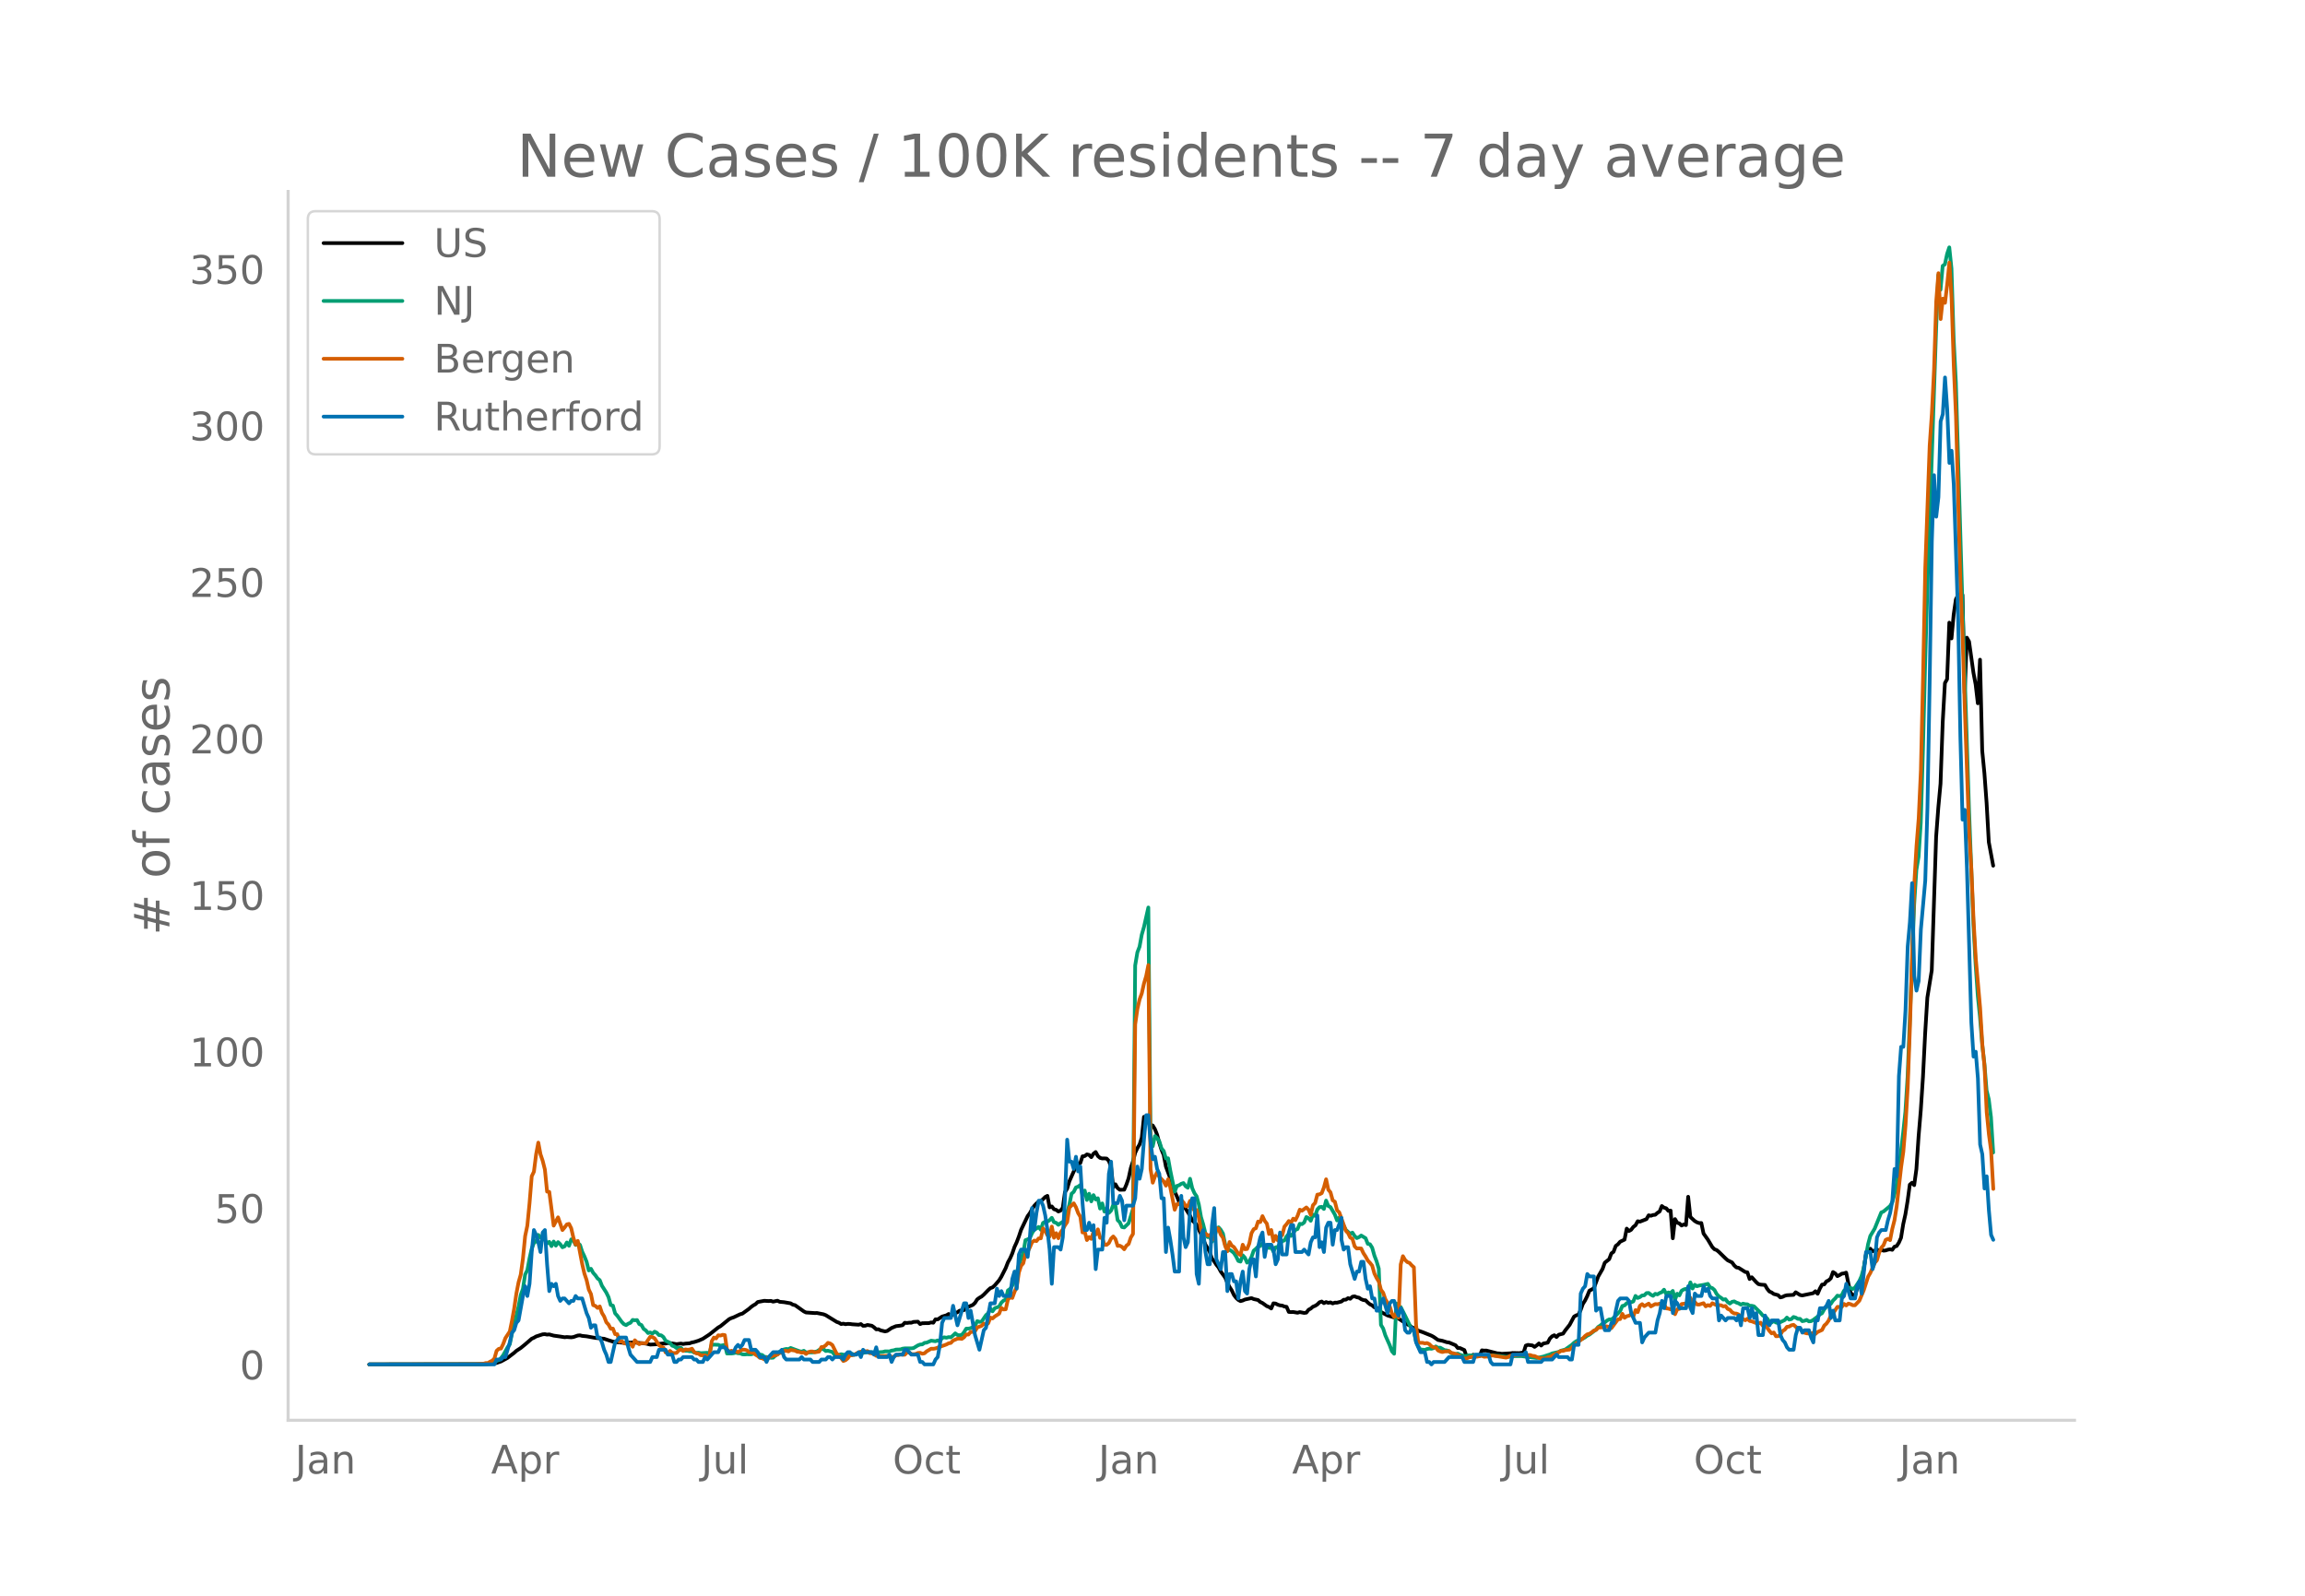 <svg height="864" viewBox="0 0 936 648" width="1248" xmlns="http://www.w3.org/2000/svg" xmlns:xlink="http://www.w3.org/1999/xlink"><defs><style>*{stroke-linecap:butt;stroke-linejoin:round}</style></defs><g id="figure_1"><path d="M0 648h936V0H0z" style="fill:#fff" id="patch_1"/><g id="axes_1"><path d="M117 576.72h725.4V77.76H117z" style="fill:none" id="patch_2"/><path clip-path="url(#pe00185043f)" d="m149.973 554.04 45.449-.08 4.455-.19 1.783-.323 1.782-.604 1.782-.96.891-.5 2.674-2.04.891-.804 1.782-1.163 1.783-1.458 1.782-1.533.891-.777.891-.392.891-.523 2.674-.868.891-.064.891.187.891-.085 1.783.487 2.673.378 1.783.284.89-.09 1.783.131.891-.12 1.782-.621.892-.078.89.232 1.783.174 3.565.648 3.564.338 1.783.605 1.782.562 1.782.264 3.565.3.891-.232.891.073.891-.106 5.347.49 1.783.417 2.673-.137 1.782-.26.891-.069.892.05.89-.23 1.783.16 1.782.314 1.783-.246.89.178.892-.156 1.782-.134.891-.337.892-.155 1.782-.564 1.782-.771 2.674-1.763 3.564-2.833.891-.5 3.565-2.894.891-.426.891-.291 2.674-1.272.891-.24 2.674-1.927.89-.788.892-.637.891-.492.891-.874 2.674-.492 1.782.11.891-.076.891.314 1.783-.383.89.445 1.783.16 2.673.467.892.55.89.19 3.565 2.53.892.44 3.564.243.891-.03 2.674.532.89.351 4.457 2.74.89.316.892.542.891-.16.891.225.891-.128.892.023.89.137 2.674.179.891-.27.892.713.89-.043.892-.307 1.782.32.891.627.891.836.892-.05.89.462 1.783.425.891-.185 1.783-1.217 1.782-.73 1.782-.223.891-.166.891-1 .892.101.89-.126.892.006.891-.315 1.782-.1.892.972.89-.349 2.674-.04.891-.28.892.123.89-1.386.892.046 1.782-1.157 1.782-.512.892-.538.89.797.892-.638 1.782-.875.891-.636 1.783-.233.89-.964 2.674-1.127.891-.82.892-1.428.89-.655.892-.509.891-.763 1.782-1.836.892-.806.89-.311.892-.801 1.782-2.07.891-1.448 1.783-3.52.89-2.31.892-1.616.891-2.016.891-2.618.891-1.926.892-2.34.89-2.692 2.674-5.587.891-1.21.891-1.627.892-1.32.89-.96.892-.715.891-.31.891-.722.891-.898.892-.46.89 4.676.892-.386.891 1.135.891.259.891.662.891-.353.892-1.139.89-6.347.892-1.413.891-3.004 2.674-5.983.89-1.026.892-.414.891-2.719.891-.1.891-.681.891.201.892.916.89-1.389.892-.69.891 1.622.891.754.891.238.892-.035.89.084.892.944.891 2.445.891 8.313.891-1.27.892 1.539.89.692 1.783-.032.891-2.075.891-2.563.891-4.135.892-2.75.89-3.474.892-1.88.891-1.495.891-2.728.891-8.494.892 2.196.89-.36.892 1.411.891.279.891 1.474.891 2.257.891 3.37.892 2.752.89 2.113.892 4.713 1.782 4.806 1.783 5.384.89 1.896.892 2.236.891-.854.891 2.008.891 1.644 1.783 2.836.89 1.888 1.783 1.693 1.782 3.926 1.783 4.185 1.782 3.063.891 2.704.891 1.043.891 1.395.892 1.106.89 1.653 1.783 2.423.891 2.086.891 1.762.892 1.373.89 1.872.892 1.196.891.826.891.476.891-.232.891-.408 2.674-.577.891.39 1.782.39.892.79.89.419 1.783 1.284.891.337.891.6.892-2.092.89.096.892.466.891.27.891.085.891.39.891.114.892 2.066.89.076.892-.04 1.782.301.891-.27 1.783.346.89-.122.892-1.16.891-.479.891-.767.891-.348.892-.57.89-.887.892-.304.891.662.891-.446.891.327.892-.19.89.425.892-.324.891.015 1.782-.466.891-.719.892-.034.89-.617.892.257.891-.849.891-.147.891.374.892.179.89.602.892.364.891.092.891.902.891.733.891.413.892.806.89.188.892.432.891 1.268 2.674 1.41 2.673.826.891-.144 4.456 2.934.891.404.891.74.891.383 1.783 1.023 1.782.615 1.782.718 1.783.712.89.488 1.783 1.256 1.782.34 1.783.576.89.104 2.674 1.131.892 1.114.89.014 1.783.82.891 2.546 1.782.132.892-.771.89.464.892-.211.891.203.891-2.258.891.12.892-.035 4.455 1.141.891.039.892.15 3.564-.206.891-.126 2.674.06 1.782-.273.891-2.78.891-.303 1.783.219.89.606.892-.628.891-.788.891.87.892-.824 1.782-.353.891-1.704.891-.88.891-.433.891.731.892-.934 1.782-.452.891-1.317 1.782-2.26 1.783-3.338.89-.506.892-.265.891-1.876.891-2.473.891-1.393.892-1.814.89-2.191 1.783-.95 1.782-4.79 1.783-3.101.89-2.527 1.783-1.416.891-2.352.891-.652.892-2.392.89-.65.892-1.053 1.782-.854.891-4.47.892.984.89-.5.892-1.164.891-.676.891-1.636.891.18 2.674-1.045.891-1.55.891.205.891-.325.891-.087.892-.789.89-.556.892-2.216.891.667.891.246.891 1.062.892-.125.89 11.254.892-7.794.891 1.483.891.283.891.84.891-.436.892.268.89-11.511.892 8.212 1.782 1.642.891.519.892.318.89-.022.892 4.254 1.782 2.512 1.782 2.985.892.918.89.316.892.74 2.673 2.615.892.788 1.782.872.891 1.222.891.815.891.142 2.674 1.69.89.155.892 2.711.891-.717 1.783 1.982.89.795.892.21 1.782.14.891 1.543.891 1.103.892.388.89.623 1.783.485.891.912.891-.207.892-.439.89-.234 2.674-.155.891-1.051 1.783 1.116.89.171 4.457-.924.89-.786.892 1.023.891-2.08.891-1.63.891-.084.892-1.226.89-.415.892-.846.891-2.527.891.537.891 1.125.891-.43.892-.568.89-.126.892-.307.891 4.394.891 3.769.891.906.892.41.89-3.175.892-.915.891-1.074 1.782-11.594.891-1.852.892-.587.89 1.043.892-.26.891-.538.891.841.891-.654.892.377.89-.1.892-.3.891-.158.891.208.891-1.262.891-.272.892-1.354.89-1.999.892-5.533.891-4.017.891-5.445.891-6.577.892-.772.89.967.892-6.485.891-13.313.891-10.58.891-13.575.891-17.694.892-14.53 1.782-11.044 1.782-54.248.891-11.895.892-9.635.89-25.094.892-15.777.891-1.588.891-22.96.891 6.416.891-9.749.892-6.096.89-1.834.892 1.273.891-1.243.891 39.938.891-22.598.892 1.567 1.782 12.675.891 4.75.891 7.652.891-17.71.891 36.928.892 9.173.89 12.088.892 15.885 1.782 9.588h0" style="fill:none;stroke:#000;stroke-linecap:round;stroke-width:1.5" id="line2d_1"/><path clip-path="url(#pe00185043f)" d="m149.973 554.04 46.34-.094 2.673-.243.891-.18.892-.309.89-.617.892-.286.891-.849.891-1.134 1.782-3.253.892-1.16.89-4.429 2.674-10.897.891-4.743.892-2.512.89-5.79.892-1.76.891-4.816.891-3.945.891-2.288.891-.684.892-2.588.89 1.1.892-.522 1.782 2.883.891-.65.892 1.74.89-1.87.892 1.667.891-1.425.891.84.891 1.247.892-.372.89-1.576.892 1.347.891-2.6.891.333.891 1.928.891-.765.892.748.89 2.77.892 1.867.891 2.187.891 3.549.891-.677.892 1.635.89.998.892 1.278.891.703.891 2.271 1.782 2.784.892 1.832.89 3.23.892.229.891 3.12.891.98 1.783 2.492.89.914.892.413.891-.597.891-.36.891-1.163.891.145.892-.094.89 1.634.892.398.891 1.568.891.617.891 1.068.892-.233.89.445.892-.775.891.436.891.95.891.092.891.697.892 1.483 1.782.879.891 1.157.891.286.891.67 1.783-.071.89.936.892.237.891-.01.891.227.891-.05.892.559.89.135.892-.084.891.21 2.674-.161.89.243.892-3.585 2.673.1.891.374 1.783-.366.891 3.532h1.782l.891-.122.892-.244.89.262.892.019.891.406.891.058.891-.082 1.783.03 1.782-.54.891.017.891.63.891.139.892.756.89.09 1.783.317.891-.039.891-.834.892-.511.89-1.096.892-.55.891-.388.891-.186.891.078.891-.475 1.783.67 1.782.639.891.186.891-.348.892.675 2.673-.033 1.782-.413.891-.576.892-.43.89.184.892.677.891-.11 1.782.496.892 1.137.89.572.892-.513.891-.276.891.178 1.782.23.892-.424.89-.14.892.369 1.782-.546 1.783-.204 1.782-.332 3.564.152 2.674-.188.891-.254 1.782.025.892-.325.89-.125.892-.296 1.782-.052.891-.318.891-.119 2.674-.006.891-.125 1.782-1.091.892-.342.89-.061.892-.613.891-.103 1.782-.795 1.783.246.89-.354.892.407.891-1.399.891-.255.891.17.892-.256.89.086.892-.734.891-.879.891.668.891.113.892-.143.89-1.071.892-1.478h.891l.891-.186 1.782-.871.892-1.993.89.298.892-.049 1.782-2.655.891-.794.892-1.903.89 1.116.892-1.255 1.782-.672.891-1.58.891-.843.892-.378.89-3.76.892-.551.891-1.41.891-3.993.891-1.271.892-3.128 1.782-4.88.891-5.161.891-.33.891-.508.891-2.022.892-1.41.89-.469.892-.646.891 1.165.891-2.784.891-.509.892-.01.89-.595.892-.959.891 1.773.891.263.891.8.891-.677.892-.499.89-.654 1.783-6.317.891-4.478.891-.763.892-1.778.89-.327.892-.669.891 4.115.891-1.872.891 3.835.891-2.525.892 3.087.89-2.531.892 1.768.891-.503.891 4.189.891-2.087.892 3.326.89-1.302.892 1.823.891-.918.891-2.38.891.393.892 5.836.89.873.892 1.934.891.186 1.782-1.703 1.783-5.85.89-98.834.892-5.33.891-2.318.891-4.871.891-3.107 1.783-7.924.89 93.534.892 3.43.891-4.142.891.791.891 1.341.892 2.887.89 1.042.892 3.034.891-.084.891 4.986 1.783 8.604.89-2.349.892-.278.891-.592.891-.305.891 1.286.891.617.892-3.65.89 3.83.892 2.012.891 1.283.891 3.324.891 5.109.892 2.978.89 3.594.892 1.562.891-.09.891 1.95.891-.873.891-4.209.892-.75.89 1.014.892 1.539.891 4.424.891 2.281.891-.114.892.533.89.777.892 1.402.891 1.797.891.28.891-2.574.891.971.892 2.026.89-.61.892-1.683.891-2.57.891-.734.891-.895.892-.268.89-1.171.892.78.891.35.891.844.891-.265.892 1.707.89-1.711.892-.172.891-1.27.891-1.058.891-.297.891-1.615.892-1.053.89.836.892-1.097.891-1.345.891-.36.891-2.13.892.147.89-.673.892-2.22.891.442.891 1.08.891-2.468.891.497.892-2.59.89-.961.892-.143.891.875.891-3.402.891 2.187.892.452 1.782 3.054.891 2.374.891-1.172.891 2.609.891.687.892 1.729 1.782 1.572.891-.495.891 1.386.891.847.892-.385.89-.66 1.783 1.085.891 2.28.891.18.891 1.406.892 3.162.89 2.329.892 2.974.891 22.87.891 1.462.891 2.789 1.783 4.013.89 2.44.892 1.014.891-20.417.891 2.29.891-.855 1.783 3.518 1.782 3.675.891 1.7.891.905.892 4.176.89 2.014.892 1.316.891.008.891.143.891-.4.891-.172.892.086.89-.272.892-.673.891.548.891-.065 1.783 1.026.89.1.892.342.891.789.891.251.891.112.892-.194.89.472 1.783.48.891-.054.891-.21 1.783.052.89-.075.892.182.891-.125.891.039.891.223 1.783-.043 1.782-.313.891.212 1.782.1 2.674.35 1.782-.039 1.783-.229 2.673-.008 2.673.34 3.565.44 2.674-.592 1.782-.597.891-.263.891-.428 2.674-.599.89-.486 1.783-.495 2.674-1.899.89-.848.892-.638 2.673-1.049.891-.509.892-.676.89-.43 2.674-2.064.891-1.061.892-.577.89-.795.892-.464.891-.73.891-.492.891.034.891-.646 2.674-2.743.891-2.095.891-.215.891-.905.892-.393.89.018.892-.343.891-2.24.891.83.891-.36.892-.654.89-.074.892-.891.891-.066.891.712.891.458.891-.818.892.237.89-.554.892-.348.891-.997.891 1.752.891-.642.892.278.89-.906.892 3.627.891-2.484.891.679.891-1.9.891-.502.892-.272.89.83.892-3.443.891 2.5.891-1.529.891.593.892-.263 1.782-.287 1.782-.415.891 1.444.891.282.892.795.89 1.633.892.949.891.566.891.724.891-.154.892 1.151.89.611.892-.703.891-.178.891.491.891.296.891.536.892-.4.89.218.892.043.891.597.891.012.891.217 2.674 2.635.891 1.098.891.382.891.826.891 1.308.892.348.89-.66.892.637.891.223.891-.36 1.783-.854.89-1.016.892.817.891-.184.891-.875.891.25.891.527.892-.018.89.942.892-.161.891-.354.891.59.891-.063.892-.509 1.782-1.347.891-.891.891-.48.891-1.585.892-1.042 1.782-1.196.891-1.329.891-.854.891-1.147.891.202.892-.37.89-1.842.892-.531.891-.773.891.194.891.428.892-.546 1.782-2.676.891-2.003.891-3.294 1.782-9.695.892-3.326 1.782-2.958 2.673-6.593.892-.372 2.673-2.214.891-1.494.891-3.283.891-3.954.892-6.23 1.782-14.962.891-8.375.891-14.14 1.783-45.879.89-24.197.892-13.93.891-5.39.891-13.778.891-29.778.891-34.86.892-30.22 3.564-105.47.891-22.101.892 5.95.89-9.683.892-.632.891-4.215.891-2.684.891 8.596.891 28.64.892 17.563 2.673 90.482 2.674 83.048 1.782 46.657.891 16.221.891 12.777.891 8.655.891 11.039.892 7.741.89 10.937.892 3.608.891 7.246.891 14.347h0" style="fill:none;stroke:#009e73;stroke-linecap:round;stroke-width:1.5" id="line2d_2"/><path clip-path="url(#pe00185043f)" d="m149.973 554.04 42.775-.097 3.565-.176.89-.272h.892l.891-.546.891-.409.892-.876.89-3.156.892-.798.891-.117.891-1.83.891-2.397 1.783-2.687.89-4.344.892-4.947.891-6.096.891-4.597.891-3.136.892-6.525.89-9.096.892-4.246.891-9.115.891-10.927.891-1.87.891-7.05.892-4.753.89 4.753.892 2.648.891 3.545.891 8.96.891.097 1.783 13.712 1.782-3.37 1.782 5.162.892-1.052.89-1.246.892-.214.891 1.791.891 3.857.891 2.727.891-1.461 1.783 9.388.89 3.857.892 2.629.891 3.876.891 1.83.892 4.5.89.312.892.818.891-.604.891 2.63.891 1.46.891 2.337.892.955.89 1.675.892-.039.891 2.24.891.02.891 3.096.892-.292.89.857.892.195 1.782.02.891 1.226.891-2.63.892.877.89.702.892-.41 1.782.04 1.783-2.61.89.097.892.526 1.782 2.766.891.603.891.332.892 2.006.89.194.892-.798.891.798.891.078.891-.078.892-.993.89-.39.892.604.891-.642.891.136.891-.078.891-.35.892 1.304.89.604.892.117.891.643 1.782.039.892.409.89-.02.892-6.077.891-1.538.891.35.891-1.266.891.117.892-.311.89.116.892 5.96.891.76.891-.37.891.312.892-.176.89.526.892-.662.891-.448.891.039.891.195.892.76 1.782.291.891.78.891.525.891.78.891.136.892.448.89-.662.892-.04.891-.506 1.782-.467.892-.331.89-.643h.892l.891-.838h.891l.891.254.891-.604 1.783.292.89.448.892.078.891.312.891-.176.892.682.89-.682.892-.311h.891l.891.35 1.782-.33.892-1.812.89-.098.892-.623.891-.993.891.253.891.623 1.783 3.584.89.545 1.783 2.357.891-.331.891-.76.892-1.246.89.02.892-.234.891-.526 1.782-.76.892.253.89-.292.892-.156.891.838.891.078.891.292.891.72.892-.058.89.214 3.565-.175.892.468.89-.04.892-.681.891-.02.891-.311.891.156h.891l.892-.974.89.117.892.564.891.098.891-.117.891-.39.892-.078.89.39.892-.195.891-.798 1.782-1.052.892.02.89-.137 1.783-.662 1.782-.623.891-.332.892-.467.89-.156.892-.954 1.782-.76.891-.039.892.117.89-.643.892-1.149.891.04.891-1.053.891-.039.891-.253.892-1.539 1.782-.662.891-.915.891.526.891-.604.892-2.357.89.35.892-.798 1.782-1.13.891-2.337.891.624.892-.078.89-3.915.892-.974.891.292.891-2.454.891-1.987.892-5.901.89-2.708.892-1.032.891-3.74.891-.974.891-1.753.891-2.084.892-.662.89.214.892-1.09.891-.04.891-4.05.891 1.07.892 1.734.89.507.892-4.032.891 4.538.891-1.87.891 2.065.891-2.338.892-1.285.89-1.636.892-1.305.891-5.882 1.782-1.734.892 1.578.89 2.376.892 1.48.891 6.408.891-.33.891 3.408.891-1.208.892.74.89-2.882.892 1.11.891-2.104.891 3.448h.891l.892 2.824h.89l.892-.701.891-1.811.891-.877.891 1.052.892 2.785.89-.078.892.487.891.955.891-1.48.891-.643.891-2.65.892-1.46.89-85.077.892-6.252.891-3.896.891-2.434.891-4.032.892-3 .89-4.48.892 82.857.891 5.512.891-2.551.891-1.695.891 1.87 1.783 1.87.89 1.714.892-2.61.891 3.35 1.783 9.037.89-2.24.892-.02.891-1.265.891.506.891 1.617.891-.059.892-2.162.89 2.669.892 1.246.891-.194.891 3.019.891 5.22.892 2.025.89-.72.892.818.891-.215.891 1.91.891-.274.891-4.48.892.254.89 2.454.892 1.227.891 3.37.891 2.162.891-3.76.892 1.461.89.585 1.783 2.726.891.546.891-4.227.891 1.831.892-.097.89-2.22.892-4.208.891-1.616.891-.39.891-2.707.892.214.89-2.415.892 1.909.891 1.149.891 4.207.891-1.636.892 4.616.89-2.24.892 1.87.891-2.357.891.253.891-3.506.891-1.013.892-1.266.89.74.892-1.694.891.604.891-1.773.891-2.493.892.429 1.782-1.325.891.896.891 2.104.891-3.896.891-.915.892-3.39.89-.135.892-.468.891-2.318.891-3.31.891 4.206.892 1.091.89 3.253.892.565.891 3.486.891.838 2.674 7.498.89.896.892 1.831.891.506.891 3.058.891.877.892-.059.89.059.892 1.89.891 1.363.891 1.636.891.935.891 1.13.892 3.194.89 1.81.892 1.462.891 3.35.891 1.188.891 2.63 1.783 2.94.89 2.883.892 1.402.891-1.636.891 1.87.891-21.58.892-3.35.89 1.557.892.838.891.331.891.993.891.78.892 23.548.89 6.933.892.215.891-.02.891.234.891-.136.891.428.892.877.89.428.892.078.891 1.208.891.39.891.252.892-.253h.89l.892-.175.891.74.891.175 1.783.604.89.623 1.783.877.891.039.891-.429.891-.195 1.783-.058.89-.097.892-.254.891-.097.891.41 1.783-.118.89-.35.892-.04 5.347.858.891-.312.891-.487.891.04 1.783-.332 2.673-.156.891.234 1.783-.04.89.332.892.078 1.782.799 2.674.194.89-.506.892-.098 1.782-1.07.891-.312 1.783-1.11h.89l.892-.312 1.782-.214.892-.819.89-.973 3.565-2.766.891-.955.892-.662.89-.234.892-.545.891-.76.891-.253.891-.974 1.783-.077.89-.468.892.078.891.253.891.448 2.674-3.584.891-.097.891-2.123.891 1.617.891-.643.892-.214.89-.507.892.877.891-2.65.891.819.891-2.571.892-.662.89.798 1.783-1.013.891 1.13 1.782-.954.892.097.89-.253.892.467.891-.272.891 1.714.891.116.892.293.89-.682.892 2.649.891-2.006.891-.156.891-1.967 1.783-.254.89.994.892-3.253.891 1.948.891-.273.891 1.013.892.039 1.782-.565.891 1.285.891-.506.891.312.891-1.072 1.783.819.89-.059.892.078.891.448.891-.175.892 1.188.89.35.892 1.013.891.487.891.059.891.35.891 1.032.892.838.89.487.892-.604.891.877.891.175 1.783.701.89.195.892-.39.891 1.286.891-.448 1.782 2.532.892.993.89-.35.892 1.519.891-.04.891-.583.891-1.52.892-.506.89-1.169.892-.097.891-.526.891-.195.891.74.891 1.091.892-.273.89.994.892.662.891.234 1.782.156.892-.429.89.506.892-.779 1.782-.818.891-1.772.892-.799.89-1.246.892-1.987.891-.915 1.782-2.65 1.783.02.89-1.227.892.623.891-.74.891.215.891.448h.892l1.782-1.85 1.782-4.247 1.782-5.512.892-1.52 1.782-4.09.891-1.012.891-3.02.891-2.103.892-1.013.89-2.181.892-.429.891.546.891-4.577.891-3.487.891-5.59L772 473.93l.89-6.252.892-10.654.891-15.621.891-23.88 1.783-58.704.89-15.211.892-11.278.891-19.497.891-38.175.891-44.058 1.783-49.589.89-12.972.892-17.977.891-27.775.891-11.355.892 18.62.89-8.297.892 1.714.891-7.557.891-8.785.891 14.628.891 27.502.892 20.315 1.782 67.196.891 21.386.891 29.489 1.783 51.225.89 14.433.892 20.704.891 15.562 1.782 20.237.891 14.823.892 8.881.89 18.679.892 8.94.891 6.622.891 15.524h0" style="fill:none;stroke:#d55e00;stroke-linecap:round;stroke-width:1.5" id="line2d_3"/><path clip-path="url(#pe00185043f)" d="M149.973 554.04h50.796l.89-1.984h1.783l.891-.992h.891l1.783-5.952.89-3.968.892-.992.891-2.976.891-.992 1.783-9.92.89-3.968.892 3.968.891-4.96.891-12.896.891-8.929.891 1.984.892 2.977.89 3.968.892-7.937.891-.992.891 13.889.891 10.912.892-2.976.89.992.892-.992.891 4.96.891 1.984.891-.992h.892l1.782 1.984.891-.992h.891l.891-1.984.891.992h1.783l1.782 5.952.891 1.984.891 3.968.892-.992h.89l.892 4.96h.891l.891 1.984.891 2.976.891 1.984.892 2.976h.89l1.783-7.936 1.782-1.984h2.674l.891 3.968.891 2.976 2.674 2.976h5.347l.89-1.984h1.783l.891-2.976h2.674l.89 1.984h1.783l.891 2.976h.891l.892-.992h.89l.892-.992h3.564l.892.992h.89l.892.992h1.782l.891-1.984.892.992 2.673-2.976h1.782l.891-1.984h1.783l1.782 1.984h1.782l.892-1.984.89-.992.892.992.891-.992.891-1.984h1.783l.89 3.968h1.783l.891.992.891 1.984h1.783l.89 1.984.892-1.984 1.782-1.984h2.674l.89-.992.892 2.976.891.992h5.347l.891-.992.891.992h2.674l.891.992h2.673l.892-.992h1.782l.891-.992h.891l.891.992.892-.992h2.673l.891.992.891-1.984.891-.992h.892l.89.992h1.783l.891-.992.891 1.984.892-2.976.89.992h2.674l.891.992.891-2.976.892 3.968h3.564l.891-.992.892 2.976.89-1.984.892-.992h2.673l.891-1.984h.892l1.782 1.984h2.673l.892 2.976h.89l.892.992H379l.89-1.984.892-.992.891-4.96.891-8.928.891-1.984h2.674l.89-4.96 1.783 7.936 2.674-8.928h.89l.892 5.952.891-2.976 1.782 9.92 1.783 5.952 1.782-7.936.891-.992 1.783-9.92h1.782l.891-5.952.891 2.976.891-1.984.891 1.984h2.674l.891-6.944.891-2.976.891 6.944.892-13.888.89-1.984h1.783l.891 2.976.891-7.937.891-11.904.892 8.928.89-6.944.892-4.96h.891l.891 1.984.891 3.968.892 5.952.89 7.937.892 13.888.891-14.88h1.782l.891.992.892-4.96.89-15.873.892-23.808.891 8.928h.891l.891 2.976.892-4.96.89 5.952.892-1.984.891 14.88.891 10.912h.891l.891-2.976.892 2.976.89-1.984.892 17.857.891-7.936h1.782l.892-12.897.89 1.984.892-19.84.891-4.96.891 16.864h1.783l.89-2.976.892 1.984.891 7.936.891-5.952h2.674l.89-2.976.892-12.896.891 4.96.891-3.968.891-11.904.892-9.92h.89l.892 10.912.891 6.944.891-.992.891 4.96.891 1.984.892 9.92h.89l.892 21.825.891-9.92.891 4.96.891 5.952.892 6.944h1.782l.891-30.753.891 16.864.891 3.969.891-1.984.892-12.897.89-4.96h.892l.891 30.753.891 3.968.891-19.84.892-1.985.89 8.929.892 4.96h.891l.891-15.873.891-6.944.891 20.833 1.783 3.968.89-6.944h.892l.891 15.872.891-6.944h.892l.89 2.976h.892l.891 6.944.891-6.944.891-3.968.891 7.936.892.992.89-9.92.892-3.968h.891l.891 6.944.891-11.904.892-3.969.89-1.984.892 9.92.891-4.96h1.782l.892 1.985.89 5.952.892-1.984.891-10.913.891 8.929h1.782l.892-8.929.89-2.976h.892l.891 10.913h2.674l.89-.992 1.783 1.984.891-4.96.891-1.985h.891l.892-8.928.89 12.897.892-1.984.891 3.968.891-9.92.891-1.985h.892l.89 8.929.892-5.953h.891l1.782-4.96v8.928l.891 3.969.892-.992h.89l.892 6.944 1.782 5.952.891-2.976h.892l.89-3.968h.892l.891 6.944.891 3.968.891-.992.891 4.96h.892l.89 4.96h.892l.891-2.976.891-1.984 1.783 5.952.89-3.968.892-.992h.891l.891 3.968.891 1.984.891-2.976.892 1.984.89 6.944.892.992h.891l.891-1.984.891.992.892 4.96 1.782 3.968h1.782l.891 3.968h.891l.892.992.89-.992h4.457l1.782-1.984h5.347l.891 1.984h3.565l.89-2.976h5.348l.89 2.976.892.992h7.13l.89-3.968h4.456l.891-.992.891 3.968h5.347l.892-.992h3.564l1.782-1.984.892.992h3.564l.891.992h.892l.89-5.952H641l.891-20.832.891-1.984.891-.992.892-4.96.89.992h1.783l.891 13.888.891-.992h.892l.89 4.96.892 3.968h1.782l.891-2.976h.891l.892-4.96.89-3.968.892-.992h2.673l.892.992.89 4.96 1.783 3.968h1.782l.892 7.936.89-1.984 1.783-1.984h2.673l.892-4.96.89-2.976.892-4.96.891 2.976.891-4.96h1.783l.89 6.944.892-4.96.891.992.891 1.984h2.674l.89-8.928.892 8.928.891 1.984.891-7.936.891.992h1.783l.89-3.968.892 1.984.891-.992.891 2.976.891.992h1.783l.89 8.928.892-1.984 1.782 1.984.892-.992h2.673l.891.992.891-1.984.891 3.968.892-6.944h1.782l.891 3.968.891-3.968.891 3.968.892-1.984.89 8.928h1.783l.891-7.936.891 2.976.891.992.892-1.984h2.673l.891 5.952.891 1.984.892.992.89 1.984.892.992h1.782l.891-5.952.891-2.976h.892l.89 1.984.892-.992h1.782l.891 2.976.892 1.984.89-8.928h.892l.891-4.96h1.782l.892-.992.89-1.984.892 6.944.891-2.976.891 3.968h1.782l.892-8.928.89-.992.892-4.96 1.782 5.952h1.783l.89-4.96.892-1.984.891 4.96 1.782-16.864h1.783l.89 6.944.892-2.976.891-9.92.891-1.985.891-.992h1.783l.89-3.968.892-2.976.891-4.96.891-12.896.891 2.976.892-40.672.89-11.904h.892l.891-14.88.891-25.793.891-9.92.892-15.872.89 37.696.892 5.952.891-3.968.891-20.832 1.782-19.84.892-29.76.89-50.593.892-57.536.891-26.785.891 16.865.891-7.936.892-30.753.89-2.976.892-14.88.891 12.896.891 21.824.891-4.96.891 13.888 1.783 54.561.891 47.616.891 33.729.891-3.968.891 23.808 1.783 62.497.89 13.888.892-1.984.891 10.912.891 26.784.891 3.968.892 13.888.89-4.96.892 13.888.891 9.92.891 1.984h0" style="fill:none;stroke:#0072b2;stroke-linecap:round;stroke-width:1.5" id="line2d_4"/><path d="M117 576.72V77.76" style="fill:none;stroke:#d3d3d3;stroke-linecap:square;stroke-linejoin:miter;stroke-width:1.25" id="patch_3"/><path d="M117 576.72h725.4" style="fill:none;stroke:#d3d3d3;stroke-linecap:square;stroke-linejoin:miter;stroke-width:1.25" id="patch_4"/><g id="matplotlib.axis_1"><g id="xtick_1"><g style="fill:#696969" transform="matrix(.16 0 0 -.16 119.817 598.378)" id="text_1"><defs><path d="M9.813 72.906h9.859V5.078q0-13.187-5-19.14-5-5.954-16.094-5.954h-3.75v8.297h3.078q6.531 0 9.219 3.672Q9.813-4.39 9.813 5.078z" id="DejaVuSans-74"/><path d="M34.281 27.484q-10.89 0-15.093-2.484-4.204-2.484-4.204-8.5 0-4.781 3.157-7.594 3.156-2.797 8.562-2.797 7.485 0 12 5.297 4.516 5.297 4.516 14.078v2zm17.922 3.72V0H43.22v8.297Q40.14 3.328 35.547.953q-4.594-2.375-11.234-2.375-8.391 0-13.36 4.719Q6 8.016 6 15.922q0 9.219 6.172 13.906 6.187 4.688 18.437 4.688h12.61v.89q0 6.203-4.078 9.594-4.078 3.39-11.453 3.39-4.688 0-9.141-1.124-4.438-1.125-8.531-3.375v8.312q4.921 1.906 9.562 2.844 4.64.953 9.031.953 11.875 0 17.735-6.156 5.86-6.14 5.86-18.64z" id="DejaVuSans-97"/><path d="M54.89 33.016V0h-8.984v32.719q0 7.765-3.031 11.61-3.031 3.858-9.078 3.858-7.281 0-11.484-4.64-4.204-4.625-4.204-12.64V0H9.08v54.688h9.03v-8.5q3.235 4.937 7.594 7.374Q30.078 56 35.797 56q9.422 0 14.25-5.828 4.844-5.828 4.844-17.156z" id="DejaVuSans-110"/></defs><use xlink:href="#DejaVuSans-74"/><use x="29.492" xlink:href="#DejaVuSans-97"/><use x="90.771" xlink:href="#DejaVuSans-110"/></g></g><g id="xtick_2"><g style="fill:#696969" transform="matrix(.16 0 0 -.16 199.405 598.378)" id="text_2"><defs><path d="M34.188 63.188 20.797 26.906h26.812zm-5.579 9.718h11.188L67.578 0h-10.25l-6.64 18.703h-32.86L11.188 0H.78z" id="DejaVuSans-65"/><path d="M18.11 8.203v-29H9.077v75.484h9.031v-8.296q2.844 4.875 7.157 7.234Q29.594 56 35.594 56q9.968 0 16.187-7.906 6.235-7.907 6.235-20.797T51.78 6.484q-6.218-7.906-16.187-7.906-6 0-10.328 2.375-4.313 2.375-7.157 7.25zm30.578 19.094q0 9.906-4.079 15.547-4.078 5.64-11.203 5.64-7.14 0-11.218-5.64-4.079-5.64-4.079-15.547 0-9.906 4.078-15.547 4.079-5.64 11.22-5.64 7.124 0 11.202 5.64t4.078 15.547z" id="DejaVuSans-112"/><path d="M41.11 46.297q-1.516.875-3.297 1.281Q36.03 48 33.89 48q-7.625 0-11.703-4.953-4.079-4.953-4.079-14.234V0H9.08v54.688h9.03v-8.5q2.844 4.984 7.375 7.39Q30.031 56 36.531 56q.922 0 2.047-.125 1.125-.11 2.484-.36z" id="DejaVuSans-114"/></defs><use xlink:href="#DejaVuSans-65"/><use x="68.408" xlink:href="#DejaVuSans-112"/><use x="131.885" xlink:href="#DejaVuSans-114"/></g></g><g id="xtick_3"><g style="fill:#696969" transform="matrix(.16 0 0 -.16 284.687 598.378)" id="text_3"><defs><path d="M8.5 21.578v33.11h8.984V21.922q0-7.766 3.016-11.656 3.031-3.875 9.094-3.875 7.265 0 11.484 4.64 4.234 4.64 4.234 12.656v31h8.985V0h-8.984v8.406Q42.047 3.422 37.718 1q-4.313-2.422-10.032-2.422-9.421 0-14.312 5.86Q8.5 10.296 8.5 21.578zM31.11 56z" id="DejaVuSans-117"/><path d="M9.422 75.984h8.984V0H9.422z" id="DejaVuSans-108"/></defs><use xlink:href="#DejaVuSans-74"/><use x="29.492" xlink:href="#DejaVuSans-117"/><use x="92.871" xlink:href="#DejaVuSans-108"/></g></g><g id="xtick_4"><g style="fill:#696969" transform="matrix(.16 0 0 -.16 362.494 598.378)" id="text_4"><defs><path d="M39.406 66.219q-10.75 0-17.078-8.016-6.312-8-6.312-21.828 0-13.766 6.312-21.781 6.328-8 17.078-8 10.735 0 17.016 8 6.281 8.015 6.281 21.781 0 13.828-6.281 21.828-6.281 8.016-17.016 8.016zm0 8q15.328 0 24.5-10.281 9.188-10.282 9.188-27.563 0-17.234-9.188-27.516-9.172-10.28-24.5-10.28-15.375 0-24.593 10.25-9.204 10.265-9.204 27.546t9.204 27.563q9.218 10.28 24.593 10.28z" id="DejaVuSans-79"/><path d="M48.781 52.594v-8.407q-3.812 2.11-7.64 3.157-3.828 1.047-7.735 1.047-8.75 0-13.593-5.547-4.829-5.532-4.829-15.547 0-10.016 4.829-15.563 4.843-5.53 13.593-5.53 3.907 0 7.735 1.046 3.828 1.047 7.64 3.156V2.094Q45.016.344 40.984-.531q-4.015-.89-8.562-.89-12.36 0-19.64 7.765-7.266 7.765-7.266 20.953 0 13.375 7.343 21.031Q20.22 56 33.016 56q4.14 0 8.093-.86 3.953-.843 7.672-2.546z" id="DejaVuSans-99"/><path d="M18.313 70.219V54.688h18.5v-6.985h-18.5V18.016q0-6.688 1.828-8.594 1.828-1.906 7.453-1.906h9.218V0h-9.218q-10.407 0-14.36 3.875-3.953 3.89-3.953 14.14v29.688H2.687v6.984h6.594V70.22z" id="DejaVuSans-116"/></defs><use xlink:href="#DejaVuSans-79"/><use x="78.711" xlink:href="#DejaVuSans-99"/><use x="133.691" xlink:href="#DejaVuSans-116"/></g></g><g id="xtick_5"><g style="fill:#696969" transform="matrix(.16 0 0 -.16 445.98 598.378)" id="text_5"><use xlink:href="#DejaVuSans-74"/><use x="29.492" xlink:href="#DejaVuSans-97"/><use x="90.771" xlink:href="#DejaVuSans-110"/></g></g><g id="xtick_6"><g style="fill:#696969" transform="matrix(.16 0 0 -.16 524.676 598.378)" id="text_6"><use xlink:href="#DejaVuSans-65"/><use x="68.408" xlink:href="#DejaVuSans-112"/><use x="131.885" xlink:href="#DejaVuSans-114"/></g></g><g id="xtick_7"><g style="fill:#696969" transform="matrix(.16 0 0 -.16 609.959 598.378)" id="text_7"><use xlink:href="#DejaVuSans-74"/><use x="29.492" xlink:href="#DejaVuSans-117"/><use x="92.871" xlink:href="#DejaVuSans-108"/></g></g><g id="xtick_8"><g style="fill:#696969" transform="matrix(.16 0 0 -.16 687.765 598.378)" id="text_8"><use xlink:href="#DejaVuSans-79"/><use x="78.711" xlink:href="#DejaVuSans-99"/><use x="133.691" xlink:href="#DejaVuSans-116"/></g></g><g id="xtick_9"><g style="fill:#696969" transform="matrix(.16 0 0 -.16 771.251 598.378)" id="text_9"><use xlink:href="#DejaVuSans-74"/><use x="29.492" xlink:href="#DejaVuSans-97"/><use x="90.771" xlink:href="#DejaVuSans-110"/></g></g></g><g id="matplotlib.axis_2"><g id="ytick_1"><g style="fill:#696969" transform="matrix(.16 0 0 -.16 97.32 560.119)" id="text_10"><defs><path d="M31.781 66.406q-7.61 0-11.453-7.5Q16.5 51.422 16.5 36.375q0-14.984 3.828-22.484 3.844-7.5 11.453-7.5 7.672 0 11.5 7.5 3.844 7.5 3.844 22.484 0 15.047-3.844 22.531-3.828 7.5-11.5 7.5zm0 7.813q12.266 0 18.735-9.703 6.468-9.688 6.468-28.141 0-18.406-6.468-28.11-6.47-9.687-18.735-9.687-12.25 0-18.718 9.688-6.47 9.703-6.47 28.109 0 18.453 6.47 28.14Q19.53 74.22 31.78 74.22z" id="DejaVuSans-48"/></defs><use xlink:href="#DejaVuSans-48"/></g></g><g id="ytick_2"><g style="fill:#696969" transform="matrix(.16 0 0 -.16 87.14 496.57)" id="text_11"><defs><path d="M10.797 72.906h38.719v-8.312H19.828v-17.86q2.14.735 4.281 1.094 2.157.36 4.313.36 12.203 0 19.328-6.688 7.14-6.688 7.14-18.11 0-11.765-7.328-18.296-7.328-6.516-20.656-6.516-4.593 0-9.36.781-4.75.782-9.827 2.344v9.922q4.39-2.39 9.078-3.563 4.687-1.171 9.906-1.171 8.453 0 13.375 4.437 4.938 4.438 4.938 12.063 0 7.609-4.938 12.047-4.922 4.453-13.375 4.453-3.953 0-7.89-.875-3.922-.875-8.016-2.735z" id="DejaVuSans-53"/></defs><use xlink:href="#DejaVuSans-53"/><use x="63.623" xlink:href="#DejaVuSans-48"/></g></g><g id="ytick_3"><g style="fill:#696969" transform="matrix(.16 0 0 -.16 76.96 433.021)" id="text_12"><defs><path d="M12.406 8.297h16.11v55.625l-17.532-3.516v8.985l17.438 3.515h9.86V8.296H54.39V0H12.406z" id="DejaVuSans-49"/></defs><use xlink:href="#DejaVuSans-49"/><use x="63.623" xlink:href="#DejaVuSans-48"/><use x="127.246" xlink:href="#DejaVuSans-48"/></g></g><g id="ytick_4"><g style="fill:#696969" transform="matrix(.16 0 0 -.16 76.96 369.473)" id="text_13"><use xlink:href="#DejaVuSans-49"/><use x="63.623" xlink:href="#DejaVuSans-53"/><use x="127.246" xlink:href="#DejaVuSans-48"/></g></g><g id="ytick_5"><g style="fill:#696969" transform="matrix(.16 0 0 -.16 76.96 305.924)" id="text_14"><defs><path d="M19.188 8.297h34.421V0H7.33v8.297q5.609 5.812 15.296 15.594 9.703 9.797 12.188 12.64 4.734 5.313 6.609 9 1.89 3.688 1.89 7.25 0 5.813-4.078 9.469-4.078 3.672-10.625 3.672-4.64 0-9.797-1.61-5.14-1.609-11-4.89v9.969Q13.767 71.78 18.938 73q5.188 1.219 9.485 1.219 11.328 0 18.062-5.672 6.735-5.656 6.735-15.125 0-4.5-1.688-8.531-1.672-4.016-6.125-9.485-1.218-1.422-7.765-8.187-6.532-6.766-18.453-18.922z" id="DejaVuSans-50"/></defs><use xlink:href="#DejaVuSans-50"/><use x="63.623" xlink:href="#DejaVuSans-48"/><use x="127.246" xlink:href="#DejaVuSans-48"/></g></g><g id="ytick_6"><g style="fill:#696969" transform="matrix(.16 0 0 -.16 76.96 242.376)" id="text_15"><use xlink:href="#DejaVuSans-50"/><use x="63.623" xlink:href="#DejaVuSans-53"/><use x="127.246" xlink:href="#DejaVuSans-48"/></g></g><g id="ytick_7"><g style="fill:#696969" transform="matrix(.16 0 0 -.16 76.96 178.827)" id="text_16"><defs><path d="M40.578 39.313Q47.656 37.797 51.625 33q3.984-4.781 3.984-11.813 0-10.78-7.422-16.703-7.421-5.906-21.093-5.906-4.578 0-9.438.906-4.86.907-10.031 2.72v9.515q4.094-2.39 8.969-3.61 4.89-1.218 10.218-1.218 9.266 0 14.125 3.656 4.86 3.656 4.86 10.64 0 6.454-4.516 10.079-4.515 3.64-12.562 3.64h-8.5v8.11h8.89q7.266 0 11.125 2.906 3.86 2.906 3.86 8.375 0 5.61-3.985 8.61-3.968 3.015-11.39 3.015-4.063 0-8.703-.89-4.641-.876-10.203-2.72v8.782q5.624 1.562 10.53 2.344 4.907.78 9.25.78 11.235 0 17.766-5.109 6.547-5.093 6.547-13.78 0-6.063-3.468-10.235-3.47-4.172-9.86-5.782z" id="DejaVuSans-51"/></defs><use xlink:href="#DejaVuSans-51"/><use x="63.623" xlink:href="#DejaVuSans-48"/><use x="127.246" xlink:href="#DejaVuSans-48"/></g></g><g id="ytick_8"><g style="fill:#696969" transform="matrix(.16 0 0 -.16 76.96 115.278)" id="text_17"><use xlink:href="#DejaVuSans-51"/><use x="63.623" xlink:href="#DejaVuSans-53"/><use x="127.246" xlink:href="#DejaVuSans-48"/></g></g><g style="fill:#696969" transform="matrix(0 -.2 -.2 0 68.8 379.813)" id="text_18"><defs><path d="M51.125 44H36.922l-4.11-16.313h14.313zm-7.328 27.781-5.078-20.265h14.265L58.11 71.78h7.813L60.89 51.516h15.234V44h-17.14l-4-16.313h15.53V20.22H53.079L48 0h-7.813l5.032 20.219H30.906L25.875 0h-7.86l5.079 20.219H7.719v7.468h17.187L29 44H13.281v7.516h17.625l4.985 20.265z" id="DejaVuSans-35"/><path d="M30.61 48.39q-7.22 0-11.422-5.64-4.204-5.64-4.204-15.453 0-9.813 4.172-15.453 4.188-5.64 11.453-5.64 7.188 0 11.375 5.655 4.203 5.672 4.203 15.438 0 9.719-4.203 15.406-4.187 5.688-11.375 5.688zm0 7.61q11.718 0 18.406-7.625 6.703-7.61 6.703-21.078 0-13.422-6.703-21.078-6.688-7.64-18.407-7.64-11.765 0-18.437 7.64-6.656 7.656-6.656 21.078 0 13.469 6.656 21.078Q18.844 56 30.609 56z" id="DejaVuSans-111"/><path d="M37.11 75.984V68.5h-8.594q-4.828 0-6.72-1.953-1.874-1.953-1.874-7.031v-4.828h14.797v-6.985H19.922V0H10.89v47.703H2.297v6.984h8.594V58.5q0 9.125 4.25 13.297 4.25 4.187 13.468 4.187z" id="DejaVuSans-102"/><path d="M44.281 53.078v-8.5q-3.797 1.953-7.906 2.922-4.094.984-8.5.984-6.688 0-10.031-2.047-3.344-2.046-3.344-6.156 0-3.125 2.39-4.906 2.391-1.781 9.626-3.39l3.078-.688q9.562-2.047 13.593-5.781 4.032-3.735 4.032-10.422 0-7.625-6.032-12.078-6.03-4.438-16.578-4.438-4.39 0-9.156.86Q10.688.296 5.422 2v9.281q4.984-2.594 9.812-3.89 4.829-1.282 9.579-1.282 6.343 0 9.75 2.172 3.421 2.172 3.421 6.125 0 3.656-2.468 5.61-2.453 1.953-10.813 3.765l-3.125.735q-8.344 1.75-12.062 5.39-3.704 3.64-3.704 9.985 0 7.718 5.47 11.906Q16.75 56 26.811 56q4.97 0 9.36-.734 4.406-.72 8.11-2.188z" id="DejaVuSans-115"/><path d="M56.203 29.594v-4.39H14.891q.593-9.282 5.593-14.142 5-4.859 13.938-4.859 5.172 0 10.031 1.266 4.86 1.265 9.656 3.812v-8.5Q49.266.734 44.187-.344 39.11-1.422 33.892-1.422q-13.094 0-20.735 7.61-7.64 7.625-7.64 20.625 0 13.421 7.25 21.296Q20.016 56 32.328 56q11.031 0 17.453-7.11 6.422-7.093 6.422-19.296zm-8.984 2.64q-.094 7.36-4.125 11.75-4.032 4.407-10.672 4.407-7.516 0-12.031-4.25-4.516-4.25-5.203-11.97z" id="DejaVuSans-101"/></defs><use xlink:href="#DejaVuSans-35"/><use x="83.789" xlink:href="#DejaVuSans-32"/><use x="115.576" xlink:href="#DejaVuSans-111"/><use x="176.758" xlink:href="#DejaVuSans-102"/><use x="211.963" xlink:href="#DejaVuSans-32"/><use x="243.75" xlink:href="#DejaVuSans-99"/><use x="298.73" xlink:href="#DejaVuSans-97"/><use x="360.01" xlink:href="#DejaVuSans-115"/><use x="412.109" xlink:href="#DejaVuSans-101"/><use x="473.633" xlink:href="#DejaVuSans-115"/></g></g><g style="fill:#696969" transform="matrix(.24 0 0 -.24 209.887 71.76)" id="text_19"><defs><path d="M9.813 72.906h13.28l32.329-60.984v60.984h9.562V0h-13.28L19.39 60.984V0H9.813z" id="DejaVuSans-78"/><path d="M4.203 54.688h8.985l11.234-42.672 11.172 42.672h10.593l11.235-42.672 11.187 42.672h8.985L63.28 0H52.688L40.922 44.828 29.109 0H18.5z" id="DejaVuSans-119"/><path d="M64.406 67.281v-10.39q-4.984 4.64-10.625 6.922-5.64 2.296-11.984 2.296-12.5 0-19.14-7.64-6.641-7.64-6.641-22.094 0-14.406 6.64-22.047 6.64-7.64 19.14-7.64 6.345 0 11.985 2.296 5.64 2.297 10.625 6.938V5.609Q59.234 2.094 53.437.33q-5.78-1.75-12.218-1.75-16.563 0-26.094 10.124-9.516 10.14-9.516 27.672 0 17.578 9.516 27.703 9.531 10.14 26.094 10.14 6.531 0 12.312-1.734 5.797-1.734 10.875-5.203z" id="DejaVuSans-67"/><path d="M25.39 72.906h8.297L8.297-9.28H0z" id="DejaVuSans-47"/><path d="M9.813 72.906h9.859V42.094L52.39 72.906h12.703L28.906 38.922 67.672 0H54.688L19.672 35.11V0h-9.86z" id="DejaVuSans-75"/><path d="M9.422 54.688h8.984V0H9.422zm0 21.296h8.984v-11.39H9.422z" id="DejaVuSans-105"/><path d="M45.406 46.39v29.594h8.985V0h-8.985v8.203Q42.578 3.328 38.25.953q-4.313-2.375-10.375-2.375-9.906 0-16.14 7.906-6.22 7.922-6.22 20.813 0 12.89 6.22 20.797Q17.968 56 27.874 56q6.063 0 10.375-2.375 4.328-2.36 7.156-7.234zm-30.61-19.093q0-9.906 4.079-15.547 4.078-5.64 11.203-5.64 7.125 0 11.219 5.64 4.11 5.64 4.11 15.547 0 9.906-4.11 15.547-4.094 5.64-11.219 5.64-7.125 0-11.203-5.64-4.078-5.64-4.078-15.547z" id="DejaVuSans-100"/><path d="M4.89 31.39h26.313v-8H4.891z" id="DejaVuSans-45"/><path d="M8.203 72.906h46.875v-4.203L28.61 0H18.312L43.22 64.594H8.203z" id="DejaVuSans-55"/><path d="M32.172-5.078q-3.797-9.766-7.422-12.735-3.61-2.984-9.656-2.984H7.906v7.516h5.282q3.703 0 5.75 1.765Q21-9.766 23.483-3.219l1.61 4.094-22.11 53.813H12.5l17.094-42.766 17.093 42.766h9.516z" id="DejaVuSans-121"/><path d="M2.984 54.688H12.5L29.594 8.797l17.093 45.89h9.516L35.687 0H23.485z" id="DejaVuSans-118"/><path d="M45.406 27.984q0 9.766-4.031 15.125-4.016 5.375-11.297 5.375-7.219 0-11.25-5.375-4.031-5.359-4.031-15.125 0-9.718 4.031-15.093t11.25-5.375q7.281 0 11.297 5.375 4.031 5.375 4.031 15.093zm8.985-21.203q0-13.953-6.203-20.765Q42-20.797 29.203-20.797q-4.734 0-8.937.703-4.203.703-8.157 2.172v8.735q3.954-2.141 7.813-3.157 3.86-1.031 7.86-1.031 8.843 0 13.234 4.61 4.39 4.609 4.39 13.937v4.453q-2.781-4.844-7.125-7.234Q33.938 0 27.875 0 17.828 0 11.672 7.656q-6.156 7.672-6.156 20.328 0 12.688 6.156 20.344Q17.828 56 27.875 56q6.063 0 10.406-2.39 4.344-2.391 7.125-7.22v8.297h8.985z" id="DejaVuSans-103"/></defs><use xlink:href="#DejaVuSans-78"/><use x="74.805" xlink:href="#DejaVuSans-101"/><use x="136.328" xlink:href="#DejaVuSans-119"/><use x="218.115" xlink:href="#DejaVuSans-32"/><use x="249.902" xlink:href="#DejaVuSans-67"/><use x="319.727" xlink:href="#DejaVuSans-97"/><use x="381.006" xlink:href="#DejaVuSans-115"/><use x="433.105" xlink:href="#DejaVuSans-101"/><use x="494.629" xlink:href="#DejaVuSans-115"/><use x="546.729" xlink:href="#DejaVuSans-32"/><use x="578.516" xlink:href="#DejaVuSans-47"/><use x="612.207" xlink:href="#DejaVuSans-32"/><use x="643.994" xlink:href="#DejaVuSans-49"/><use x="707.617" xlink:href="#DejaVuSans-48"/><use x="771.24" xlink:href="#DejaVuSans-48"/><use x="834.863" xlink:href="#DejaVuSans-75"/><use x="900.439" xlink:href="#DejaVuSans-32"/><use x="932.227" xlink:href="#DejaVuSans-114"/><use x="971.09" xlink:href="#DejaVuSans-101"/><use x="1032.613" xlink:href="#DejaVuSans-115"/><use x="1084.713" xlink:href="#DejaVuSans-105"/><use x="1112.496" xlink:href="#DejaVuSans-100"/><use x="1175.973" xlink:href="#DejaVuSans-101"/><use x="1237.496" xlink:href="#DejaVuSans-110"/><use x="1300.875" xlink:href="#DejaVuSans-116"/><use x="1340.084" xlink:href="#DejaVuSans-115"/><use x="1392.184" xlink:href="#DejaVuSans-32"/><use x="1423.971" xlink:href="#DejaVuSans-45"/><use x="1460.055" xlink:href="#DejaVuSans-45"/><use x="1496.139" xlink:href="#DejaVuSans-32"/><use x="1527.926" xlink:href="#DejaVuSans-55"/><use x="1591.549" xlink:href="#DejaVuSans-32"/><use x="1623.336" xlink:href="#DejaVuSans-100"/><use x="1686.813" xlink:href="#DejaVuSans-97"/><use x="1748.092" xlink:href="#DejaVuSans-121"/><use x="1807.271" xlink:href="#DejaVuSans-32"/><use x="1839.059" xlink:href="#DejaVuSans-97"/><use x="1900.338" xlink:href="#DejaVuSans-118"/><use x="1959.518" xlink:href="#DejaVuSans-101"/><use x="2021.041" xlink:href="#DejaVuSans-114"/><use x="2062.154" xlink:href="#DejaVuSans-97"/><use x="2123.434" xlink:href="#DejaVuSans-103"/><use x="2186.91" xlink:href="#DejaVuSans-101"/></g><g id="legend_1"><path d="M128.2 184.5h136.45q3.2 0 3.2-3.2V88.96q0-3.2-3.2-3.2H128.2q-3.2 0-3.2 3.2v92.34q0 3.2 3.2 3.2z" style="fill:none;opacity:.8;stroke:#ccc;stroke-linejoin:miter" id="patch_5"/><path d="M131.4 98.718h32" style="fill:none;stroke:#000;stroke-linecap:round;stroke-width:1.5" id="line2d_5"/><g style="fill:#696969" transform="matrix(.16 0 0 -.16 176.2 104.317)" id="text_20"><defs><path d="M8.688 72.906h9.921V28.61q0-11.718 4.235-16.875 4.25-5.14 13.781-5.14 9.469 0 13.719 5.14 4.25 5.157 4.25 16.875v44.297H64.5V27.391q0-14.25-7.063-21.532-7.046-7.28-20.812-7.28-13.828 0-20.89 7.28-7.047 7.282-7.047 21.532z" id="DejaVuSans-85"/><path d="M53.516 70.516V60.89q-5.61 2.687-10.594 4-4.984 1.328-9.625 1.328-8.047 0-12.422-3.125t-4.375-8.89q0-4.845 2.906-7.313 2.907-2.453 11.016-3.97l5.953-1.218q11.031-2.11 16.281-7.406 5.25-5.297 5.25-14.172 0-10.61-7.11-16.078-7.093-5.469-20.812-5.469-5.172 0-11.015 1.172Q13.14.922 6.89 3.219v10.156q6-3.36 11.765-5.078 5.766-1.703 11.328-1.703 8.438 0 13.032 3.312 4.593 3.328 4.593 9.485 0 5.359-3.297 8.39-3.296 3.032-10.812 4.547L27.484 33.5q-11.03 2.188-15.968 6.875-4.922 4.688-4.922 13.047 0 9.672 6.812 15.234 6.813 5.563 18.766 5.563 5.14 0 10.453-.938 5.328-.922 10.89-2.765z" id="DejaVuSans-83"/></defs><use xlink:href="#DejaVuSans-85"/><use x="73.193" xlink:href="#DejaVuSans-83"/></g><path d="M131.4 122.203h32" style="fill:none;stroke:#009e73;stroke-linecap:round;stroke-width:1.5" id="line2d_7"/><g style="fill:#696969" transform="matrix(.16 0 0 -.16 176.2 127.802)" id="text_21"><use xlink:href="#DejaVuSans-78"/><use x="74.805" xlink:href="#DejaVuSans-74"/></g><path d="M131.4 145.688h32" style="fill:none;stroke:#d55e00;stroke-linecap:round;stroke-width:1.5" id="line2d_9"/><g style="fill:#696969" transform="matrix(.16 0 0 -.16 176.2 151.287)" id="text_22"><defs><path d="M19.672 34.813V8.108H35.5q7.953 0 11.781 3.297 3.844 3.297 3.844 10.078 0 6.844-3.844 10.078-3.828 3.25-11.781 3.25zm0 29.984V42.828h14.61q7.218 0 10.75 2.703 3.546 2.719 3.546 8.282 0 5.515-3.547 8.25-3.531 2.734-10.75 2.734zm-9.86 8.11h25.204q11.28 0 17.375-4.688Q58.5 63.53 58.5 54.89q0-6.703-3.125-10.657-3.125-3.953-9.188-4.922 7.282-1.562 11.313-6.53 4.031-4.954 4.031-12.376 0-9.765-6.64-15.093Q48.25 0 35.984 0H9.812z" id="DejaVuSans-66"/></defs><use xlink:href="#DejaVuSans-66"/><use x="68.604" xlink:href="#DejaVuSans-101"/><use x="130.127" xlink:href="#DejaVuSans-114"/><use x="169.49" xlink:href="#DejaVuSans-103"/><use x="232.967" xlink:href="#DejaVuSans-101"/><use x="294.49" xlink:href="#DejaVuSans-110"/></g><path d="M131.4 169.173h32" style="fill:none;stroke:#0072b2;stroke-linecap:round;stroke-width:1.5" id="line2d_11"/><g style="fill:#696969" transform="matrix(.16 0 0 -.16 176.2 174.773)" id="text_23"><defs><path d="M44.39 34.188q3.172-1.079 6.172-4.594 3-3.516 6.032-9.672L66.609 0H56l-9.313 18.703q-3.624 7.328-7.015 9.719-3.39 2.39-9.25 2.39h-10.75V0h-9.86v72.906h22.266q12.5 0 18.656-5.234 6.157-5.219 6.157-15.766 0-6.89-3.203-11.437-3.204-4.532-9.297-6.282zM19.673 64.797V38.922h12.406q7.125 0 10.766 3.297 3.64 3.297 3.64 9.687 0 6.39-3.64 9.64-3.64 3.25-10.766 3.25z" id="DejaVuSans-82"/><path d="M54.89 33.016V0h-8.984v32.719q0 7.765-3.031 11.61-3.031 3.858-9.078 3.858-7.281 0-11.484-4.64-4.204-4.625-4.204-12.64V0H9.08v75.984h9.03V46.188q3.235 4.937 7.594 7.374Q30.078 56 35.797 56q9.422 0 14.25-5.828 4.844-5.828 4.844-17.156z" id="DejaVuSans-104"/></defs><use xlink:href="#DejaVuSans-82"/><use x="64.982" xlink:href="#DejaVuSans-117"/><use x="128.361" xlink:href="#DejaVuSans-116"/><use x="167.57" xlink:href="#DejaVuSans-104"/><use x="230.949" xlink:href="#DejaVuSans-101"/><use x="292.473" xlink:href="#DejaVuSans-114"/><use x="333.586" xlink:href="#DejaVuSans-102"/><use x="368.791" xlink:href="#DejaVuSans-111"/><use x="429.973" xlink:href="#DejaVuSans-114"/><use x="469.336" xlink:href="#DejaVuSans-100"/></g></g></g></g><defs><clipPath id="pe00185043f"><path d="M117 77.76h725.4v498.96H117z"/></clipPath></defs></svg>